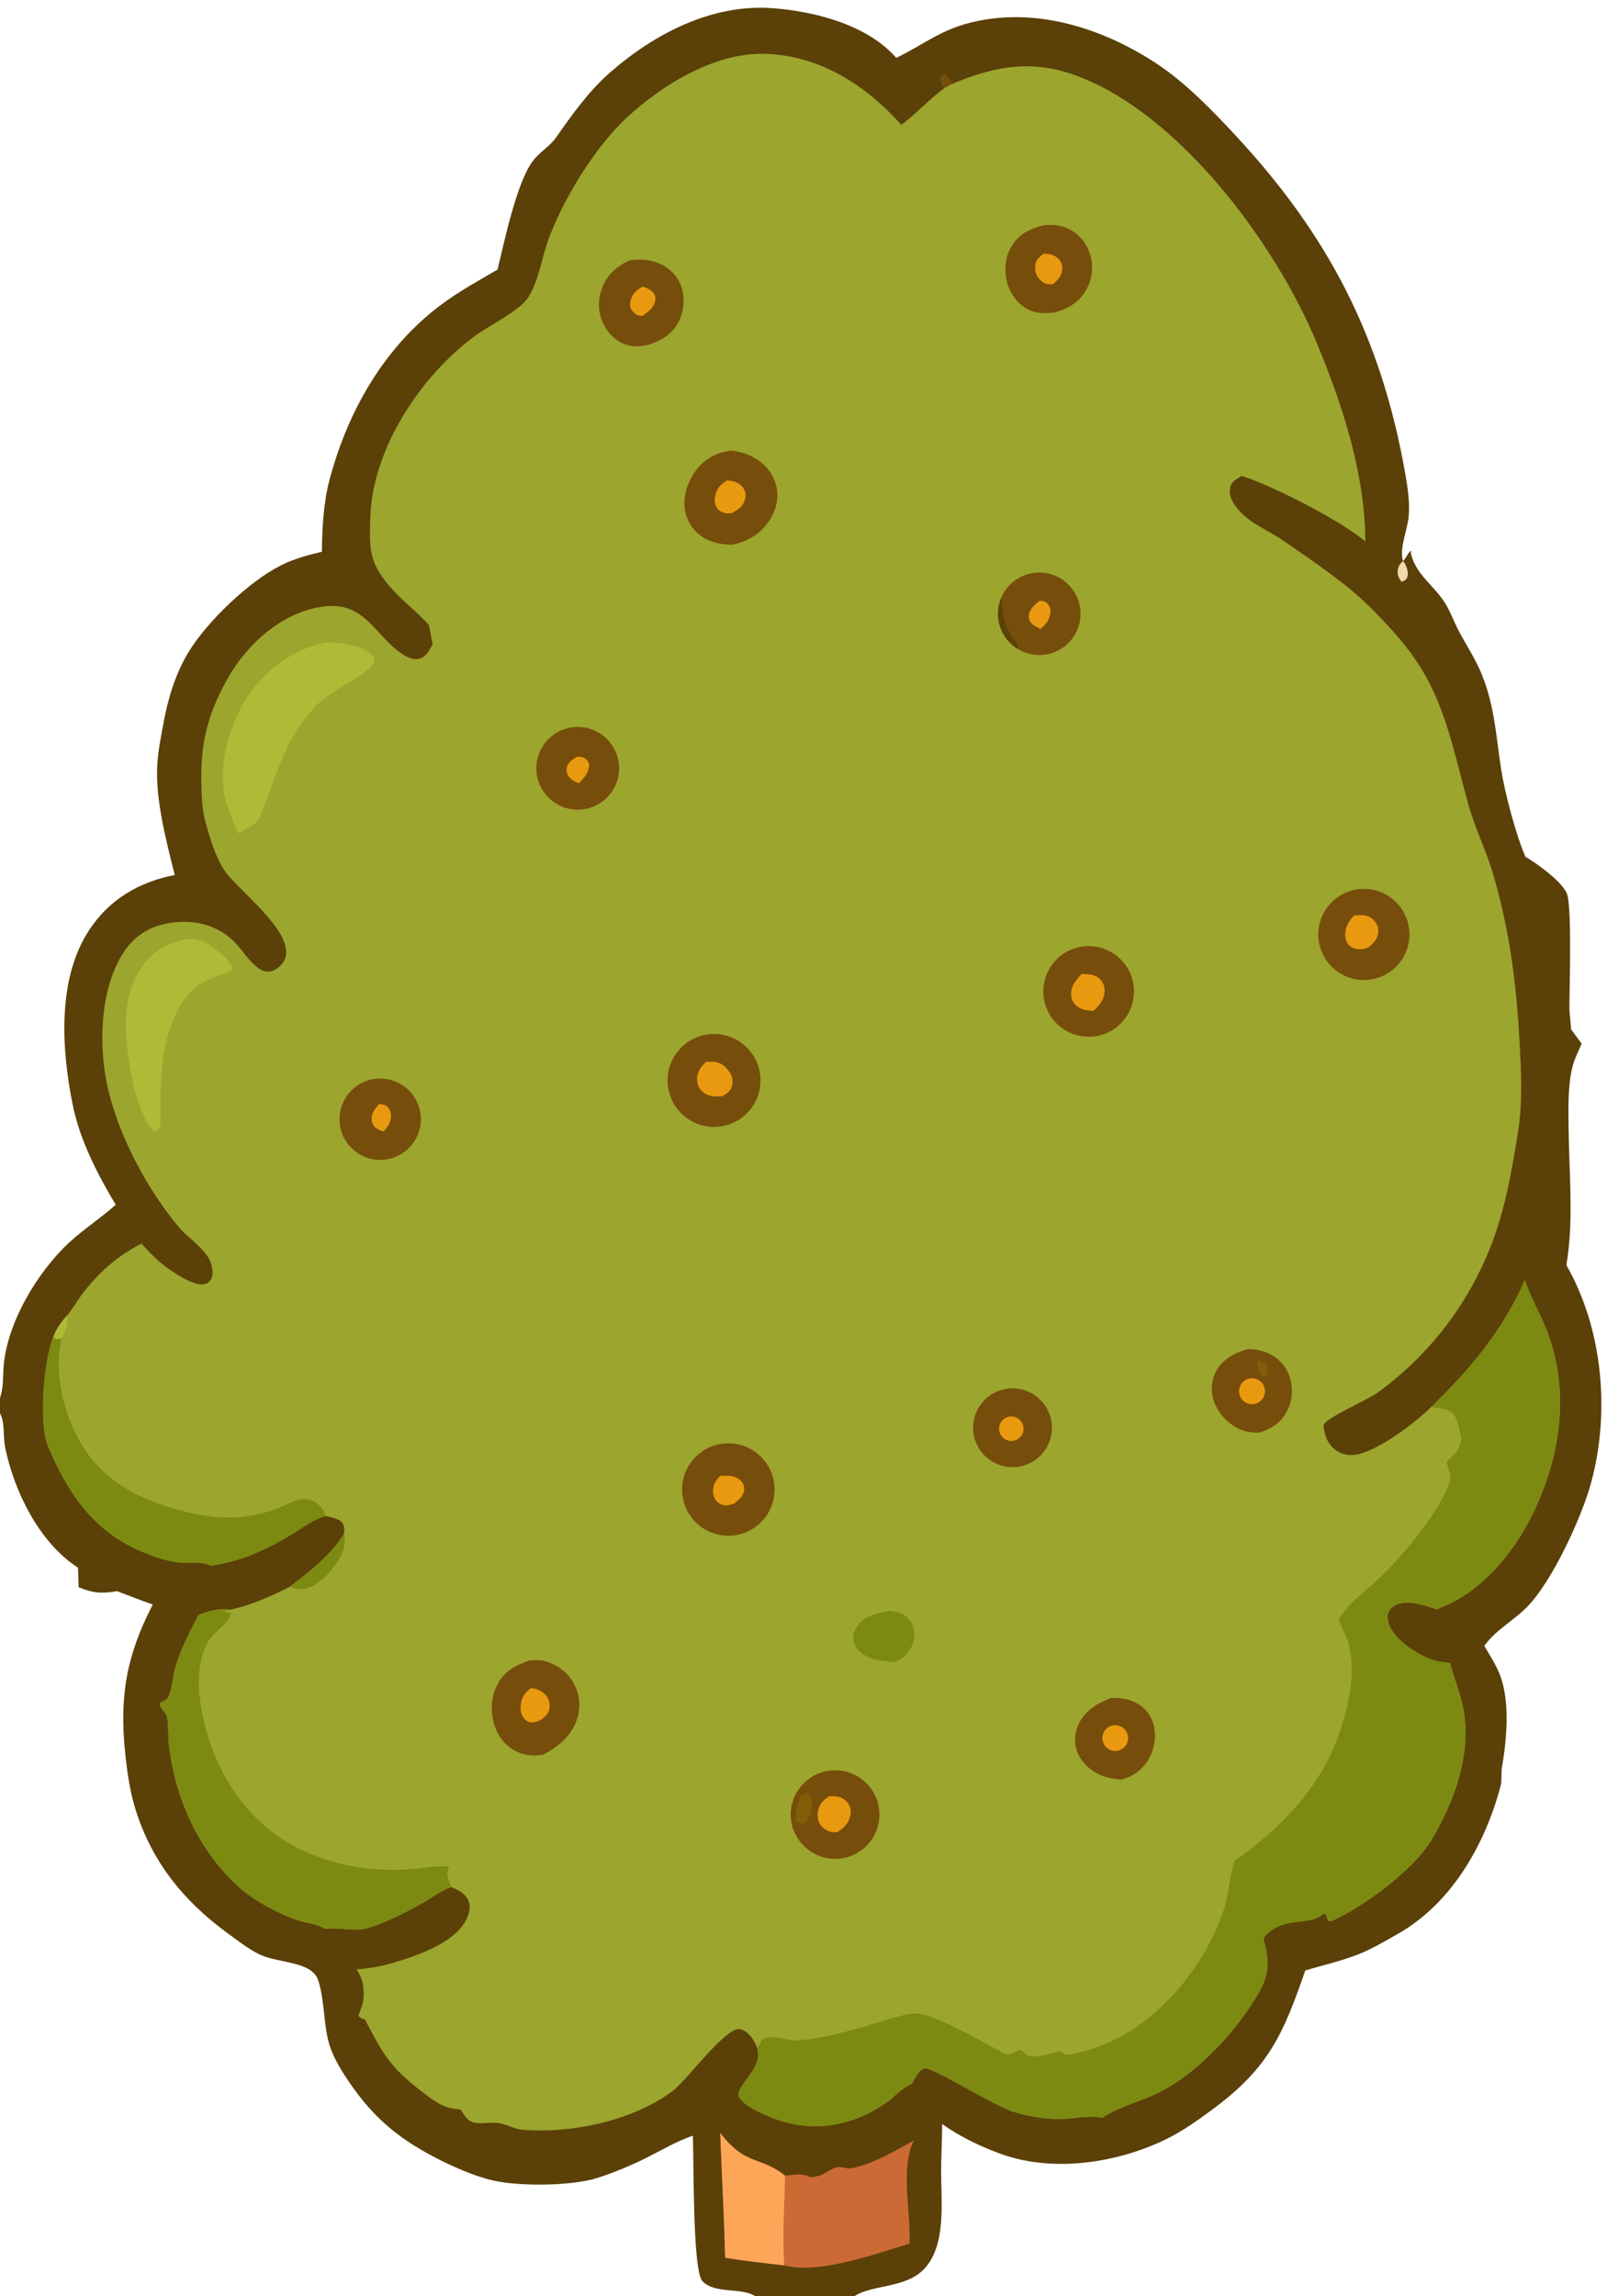 <?xml version="1.0" encoding="utf-8" ?><svg xmlns="http://www.w3.org/2000/svg" xmlns:xlink="http://www.w3.org/1999/xlink" width="266" height="380" viewBox="0 0 266 380"><path fill="#5B4008" d="M82.353 44.612C83.495 39.936 85.447 30.566 88.055 26.831C89.159 25.25 90.948 24.311 92.1 22.667C94.764 18.866 97.522 15.009 101.043 11.939C108.364 5.557 117.822 0.65 127.747 1.347C134.759 1.84 143.586 4.084 148.355 9.579C153.425 7.092 155.87 4.74 161.67 3.505C171.998 1.307 182.662 4.78 191.316 10.441C196.187 13.626 200.676 18.272 204.624 22.53C219.973 39.086 228.624 55.886 232.579 78.229C232.983 80.507 233.38 83.085 233.18 85.403C232.989 87.617 231.665 90.538 232.18 92.7C232.193 92.755 232.211 92.81 232.226 92.865C232.262 92.827 232.299 92.79 232.335 92.751C232.833 92.218 232.993 91.512 233.597 91.124C233.564 91.38 233.599 91.269 233.513 91.461C234.288 95.108 237.434 96.887 239.277 99.932C240.126 101.335 240.673 102.915 241.441 104.366C242.767 106.87 244.291 109.135 245.348 111.787C247.404 116.944 247.659 121.995 248.494 127.415C249.062 131.1 250.987 138.401 252.509 141.786C254.322 142.834 258.86 146.078 259.43 148.091C260.199 150.815 259.775 163.387 259.781 166.864C259.782 168.019 260.026 169.142 260.033 170.294C260.624 171.102 261.201 171.926 261.814 172.716C261.286 173.903 260.652 175.154 260.321 176.41C259.508 179.497 259.612 183.202 259.638 186.375C259.7 193.89 260.552 201.936 259.273 209.353C265.354 219.987 266.543 233.801 263.339 245.478C261.775 251.18 256.852 261.863 252.667 266.033C250.435 268.256 247.531 269.767 245.694 272.373C246.605 273.944 247.702 275.601 248.329 277.304C249.975 281.778 249.397 287.883 248.609 292.491C248.428 293.547 248.645 294.592 248.369 295.624C245.782 305.295 240.284 314.983 231.359 320.041C229.298 321.209 227.121 322.506 224.922 323.381C222.11 324.5 218.967 325.206 216.057 326.092C212.431 336.571 210.011 342.16 200.883 348.939C198.37 350.806 195.761 352.678 192.939 354.048C184.948 357.928 174.485 359.531 165.94 356.535C162.6 355.364 158.824 353.579 155.957 351.489C155.939 354.143 155.783 356.792 155.78 359.445C155.774 364.381 156.695 371.743 152.829 375.626C149.775 378.693 144.272 378.068 141.421 380L125.042 380C122.74 378.477 118.424 379.689 116.288 377.524C114.585 375.798 114.875 357.039 114.676 353.427C114.643 353.438 114.61 353.449 114.576 353.461C111.889 354.397 109.585 355.789 107.06 357.055C104.497 358.34 101.609 359.542 98.878 360.417C94.618 361.781 85.88 361.835 81.55 360.826C78.415 360.095 74.74 358.461 71.886 356.962C65.709 353.719 61.673 350.266 57.759 344.509C56.322 342.396 54.907 340.084 54.308 337.575C53.55 334.403 53.663 330.743 52.669 327.71C51.596 324.439 45.865 324.958 42.731 323.322C40.989 322.413 39.305 321.112 37.713 319.95C30.465 314.657 25.224 308.247 22.48 299.592C21.497 296.488 21.053 293.31 20.719 290.08C19.74 280.618 20.962 273.903 25.285 265.528C23.295 264.839 21.328 264.048 19.356 263.307C16.893 263.76 15.305 263.631 13.018 262.66L12.906 259.426C6.509 255.289 2.37 246.878 0.859 239.567C0.501 237.833 0.828 235.619 0.081 234.041C0.055 233.987 0.027 233.933 0 233.879L0 231.397C0.043 231.251 0.079 231.105 0.12 230.959C0.542 229.453 0.484 227.963 0.58 226.417C1.033 219.094 6.168 210.497 11.459 205.615C13.881 203.38 16.684 201.572 19.152 199.373C16.114 194.263 13.215 188.684 12.029 182.805C10.178 173.627 9.412 161.923 14.845 153.784C18.198 148.76 23.059 145.949 28.918 144.802L28.829 144.442C27.481 138.972 25.757 132.465 26.021 126.8C26.137 124.32 26.664 121.837 27.112 119.399C27.84 115.444 29.123 111.327 31.233 107.869C34.321 102.809 41.23 96.202 46.548 93.535C48.697 92.457 50.953 91.867 53.28 91.308C53.315 87.489 53.541 83.21 54.514 79.516C57.483 68.237 63.412 57.679 72.861 50.542C75.824 48.303 79.152 46.485 82.353 44.612Z"/><path fill="#F1D8AD" d="M232.024 96.305C231.53 95.701 231.286 95.187 231.361 94.399C231.425 93.731 231.735 93.279 232.226 92.865C232.296 92.933 232.367 92.995 232.425 93.074C232.829 93.623 233.147 94.715 232.985 95.368C232.834 95.979 232.547 96.009 232.024 96.305Z"/><path fill="#9CA52E" d="M70.995 103.429C69.229 101.44 67.027 99.772 65.194 97.802C61.097 93.398 61.091 91.167 61.306 85.385C61.73 74.022 69.834 61.95 78.821 55.444C81.04 53.839 85.891 51.451 87.309 49.391C89.083 46.812 89.593 43.052 90.612 40.108C92.976 33.281 98.465 24.35 103.754 19.458C109.684 13.974 118.513 8.553 126.898 8.911C135.948 9.296 143.305 14.147 149.199 20.657C151.722 18.778 153.829 16.379 156.392 14.526C156.224 14.309 156.03 14.075 155.912 13.827C155.632 13.239 155.714 13.022 155.941 12.466L156.427 12.396C157.13 12.878 157.175 13.17 157.471 13.941C165.028 10.747 171.337 9.744 179.123 12.885C195.653 19.555 210.986 40.213 217.772 56.312C222.119 66.624 225.968 78.37 225.996 89.608C221.95 86.167 210.678 80.365 205.515 78.754C204.832 79.203 203.826 79.695 203.648 80.552C203.415 81.674 203.707 82.609 204.351 83.539C206.426 86.538 209.688 87.546 212.522 89.533C217.318 92.895 222.747 96.434 226.868 100.56C230.5 104.197 233.847 107.87 236.282 112.42C239.801 118.995 241.133 126.347 243.147 133.455C244.22 137.238 246.029 140.806 247.141 144.596C249.923 154.088 251.011 162.821 251.54 172.654C251.821 177.869 252.049 182.721 251.189 187.91C250.409 192.615 249.58 197.541 248.188 202.098C244.746 213.539 237.634 223.529 227.948 230.523C226.349 231.666 219.63 234.537 219.067 235.838C219.201 237.357 219.657 238.762 220.852 239.784C221.771 240.57 222.979 240.888 224.17 240.759C227.77 240.369 234.322 235.416 236.871 232.857C243.395 226.533 248.702 220.219 252.394 211.856C253.467 215.008 255.234 217.847 256.339 220.973C259.822 230.822 258.226 241.302 253.706 250.53C250.39 257.3 245.021 263.697 237.779 266.324C235.834 265.653 232.875 264.604 230.916 265.659C230.32 265.98 229.906 266.414 229.758 267.09C229.528 268.139 230.044 269.314 230.639 270.154C232.158 272.293 235.803 274.581 238.42 275.003C238.949 275.088 239.485 275.14 240.02 275.185C240.657 277.688 241.74 280.25 242.215 282.754C243.625 290.189 240.761 298.071 237.023 304.368C234.005 309.45 225.719 315.57 220.343 317.934L219.854 317.869L219.473 316.79L218.936 316.751C218.882 316.8 218.829 316.851 218.773 316.899C216.617 318.754 212.106 316.974 209.128 320.722C210.182 324.945 210.216 326.727 207.927 330.514C204.264 336.573 197.917 343.375 191.511 346.429C188.526 347.851 185.208 348.639 182.433 350.466C180.465 350.01 178.292 350.525 176.29 350.637C173.5 350.793 170.307 350.273 167.647 349.439C164.651 348.499 154.722 342.354 153.268 342.292C153.103 342.285 152.796 342.408 152.624 342.45C151.845 343.039 151.425 343.971 150.962 344.81C149.09 345.647 148.083 347.037 146.448 348.146C140.925 351.896 134.408 352.984 128.115 350.578C126.506 349.963 122.931 348.499 122.254 346.854C122.154 346.61 122.287 346.18 122.397 345.947C123.453 343.704 126.104 341.799 125.372 339.005C125.177 338.437 124.907 337.898 124.567 337.403C124.079 336.684 123.311 335.896 122.411 335.783C120.087 335.49 113.697 344.209 111.504 345.896C104.928 350.953 94.624 353.112 86.473 352.437C85.079 352.321 83.803 351.493 82.415 351.319C81.167 351.162 79.835 351.51 78.608 351.293C77.373 351.075 76.876 350.081 76.257 349.11C75.56 349.027 74.82 348.957 74.147 348.757C72.637 348.307 71.079 347.095 69.84 346.144C64.493 342.041 63.446 339.954 60.391 334.188C60.121 334.098 59.8 334.016 59.575 333.839C59.535 333.807 59.363 333.644 59.355 333.618C59.318 333.51 59.869 332.126 59.929 331.903C60.202 330.902 60.243 330.02 60.155 328.992C60.048 327.751 59.667 326.967 59.025 325.904C61.352 325.748 63.512 325.313 65.738 324.619C69.509 323.443 75.275 321.434 77.178 317.677C77.628 316.787 77.963 315.619 77.591 314.647C77.099 313.363 75.837 312.772 74.656 312.269C72.907 312.941 71.32 314.131 69.702 315.064C67.437 316.37 62.448 318.879 59.939 319.274C58.506 319.5 55.782 318.971 53.728 319.177C52.399 318.308 50.995 318.318 49.54 317.855C46.296 316.822 41.983 314.522 39.474 312.231C33.005 306.325 29.238 298.157 28.055 289.568C27.815 287.823 27.892 286.108 27.715 284.377C27.612 283.368 26.47 282.918 26.421 281.843C26.753 281.671 27.517 281.327 27.72 281.027C28.473 279.916 28.612 277.255 29.032 275.869C29.948 272.845 31.385 270.102 32.812 267.298C34.614 266.547 36.25 266.114 38.221 266.356C41.74 265.566 44.793 264.187 47.991 262.566C51.316 260.018 54.7 257.42 56.952 253.824C57.025 253.061 57.037 252.638 56.629 251.945C55.916 251.233 54.834 251.097 53.885 250.877C51.925 251.411 50.246 252.723 48.526 253.773C44.195 256.416 39.904 258.433 34.832 259.103C33.283 258.237 30.909 258.81 29.126 258.518C27.306 258.219 25.492 257.595 23.788 256.905C15.545 253.565 11.167 247.103 7.902 239.191C6.381 235.507 7.237 225.123 8.805 221.278C9.303 219.928 10.135 218.743 11.104 217.693C11.989 216.671 12.675 215.407 13.485 214.314C16.095 210.789 19.465 207.76 23.425 205.812C24.892 207.429 26.33 208.908 28.149 210.14C29.457 211.026 32.302 212.899 33.885 212.504C34.369 212.383 34.677 212.149 34.92 211.706C35.519 210.618 35.008 208.941 34.388 207.969C33.199 206.104 30.903 204.673 29.455 202.912C24.393 196.757 19.998 188.582 18.038 180.869C16.276 173.939 16.374 164.316 20.182 158.036C21.744 155.459 23.998 153.678 26.948 152.976C31.563 151.878 36.286 152.846 39.431 156.558C40.496 157.815 41.635 159.552 43.06 160.399C43.639 160.742 44.313 160.914 44.973 160.704C45.797 160.442 46.687 159.692 47.07 158.914C49.218 154.541 39.359 147.309 37.161 144.066C35.676 141.872 34.764 138.729 34.046 136.185C33.458 134.102 33.387 131.934 33.332 129.783C33.161 123.122 34.339 118.231 37.615 112.383C40.532 107.174 45.52 102.39 51.403 100.795C60.625 98.295 61.713 105.521 67.195 108.593C67.889 108.982 68.747 109.242 69.53 108.975C70.618 108.603 71.094 107.534 71.614 106.6L70.995 103.429Z"/><path fill="#7C8A11" d="M236.871 232.857C243.395 226.533 248.702 220.219 252.394 211.856C253.467 215.008 255.234 217.847 256.339 220.973C259.822 230.822 258.226 241.302 253.706 250.53C250.39 257.3 245.021 263.697 237.779 266.324C235.834 265.653 232.875 264.604 230.916 265.659C230.32 265.98 229.906 266.414 229.758 267.09C229.528 268.139 230.044 269.314 230.639 270.154C232.158 272.293 235.803 274.581 238.42 275.003C238.949 275.088 239.485 275.14 240.02 275.185C240.657 277.688 241.74 280.25 242.215 282.754C243.625 290.189 240.761 298.071 237.023 304.368C234.005 309.45 225.719 315.57 220.343 317.934L219.854 317.869L219.473 316.79L218.936 316.751C218.882 316.8 218.829 316.851 218.773 316.899C216.617 318.754 212.106 316.974 209.128 320.722C210.182 324.945 210.216 326.727 207.927 330.514C204.264 336.573 197.917 343.375 191.511 346.429C188.526 347.851 185.208 348.639 182.433 350.466C180.465 350.01 178.292 350.525 176.29 350.637C173.5 350.793 170.307 350.273 167.647 349.439C164.651 348.499 154.722 342.354 153.268 342.292C153.103 342.285 152.796 342.408 152.624 342.45C151.845 343.039 151.425 343.971 150.962 344.81C149.09 345.647 148.083 347.037 146.448 348.146C140.925 351.896 134.408 352.984 128.115 350.578C126.506 349.963 122.931 348.499 122.254 346.854C122.154 346.61 122.287 346.18 122.397 345.947C123.453 343.704 126.104 341.799 125.372 339.005L126.11 337.566C127.677 336.42 130.355 337.825 132.208 337.657C137.334 337.193 142.614 335.52 147.523 334.042C148.901 333.626 150.926 333.046 152.362 333.258C155.293 333.691 163.516 338.375 166.495 339.969C167.268 340.125 167.98 339.589 168.63 339.226C169.349 339.349 169.476 339.59 169.962 340.101C171.568 340.704 173.964 339.772 175.616 339.48L176.332 340.064C179.126 339.767 182.12 338.698 184.638 337.474C192.877 333.467 199.905 324.423 202.658 315.769C203.471 313.214 203.481 310.478 204.366 307.932C211.566 302.938 218.21 296.174 221.317 287.834C223.053 283.174 224.525 277.298 223.3 272.335C222.935 270.857 222.179 269.419 221.545 268.04C223.232 265.216 226.181 263.205 228.544 260.96C232.047 257.633 238.632 249.793 239.985 245.093C240.293 244.022 239.407 242.331 239.505 242.036C239.681 241.501 240.774 240.744 241.126 240.205C241.503 239.627 241.717 238.786 241.922 238.131C241.637 236.998 241.409 235.228 240.764 234.27C239.798 232.835 238.333 233.171 236.871 232.857Z"/><path fill="#7C8A11" d="M32.812 267.298C34.614 266.547 36.25 266.114 38.221 266.356L36.964 266.668L38.167 266.905C38.231 267.489 37.908 267.825 37.555 268.278C36.782 269.275 35.706 270.015 34.916 270.99C33.093 273.241 32.684 277.579 32.992 280.365C33.949 289.015 37.838 297.437 44.705 302.896C51.568 308.352 60.936 310.177 69.505 309.173C71.088 308.988 72.639 308.737 74.238 308.885C74.351 309.301 74.099 309.354 74.055 309.721C73.968 310.448 74.437 311.582 74.656 312.269C72.907 312.941 71.32 314.131 69.702 315.064C67.437 316.37 62.448 318.879 59.939 319.274C58.506 319.5 55.782 318.971 53.728 319.177C52.399 318.308 50.995 318.318 49.54 317.855C46.296 316.822 41.983 314.522 39.474 312.231C33.005 306.325 29.238 298.157 28.055 289.568C27.815 287.823 27.892 286.108 27.715 284.377C27.612 283.368 26.47 282.918 26.421 281.843C26.753 281.671 27.517 281.327 27.72 281.027C28.473 279.916 28.612 277.255 29.032 275.869C29.948 272.845 31.385 270.102 32.812 267.298Z"/><path fill="#7C8A11" d="M8.805 221.278C9.365 221.696 9.484 221.585 10.191 221.5C8.821 227.347 10.583 234.325 13.709 239.365C17.607 245.649 24.163 248.648 31.153 250.282C36.526 251.537 41.124 251.499 46.295 249.48C47.42 249.04 48.93 248.152 50.128 248.082C51.51 248.001 52.736 248.758 53.487 249.897C53.655 250.152 53.751 250.444 53.84 250.734L53.885 250.877C51.925 251.411 50.246 252.723 48.526 253.773C44.195 256.416 39.904 258.433 34.832 259.103C33.283 258.237 30.909 258.81 29.126 258.518C27.306 258.219 25.492 257.595 23.788 256.905C15.545 253.565 11.167 247.103 7.902 239.191C6.381 235.507 7.237 225.123 8.805 221.278Z"/><path fill="#7C8A11" d="M56.952 253.824C57.316 256.119 56.615 257.424 55.288 259.245C54.109 260.864 52.337 262.628 50.26 262.922C49.398 263.044 48.771 262.968 47.991 262.566C51.316 260.018 54.7 257.42 56.952 253.824Z"/><path fill="#ADBB36" d="M8.805 221.278C9.303 219.928 10.135 218.743 11.104 217.693C11.22 219.295 10.9 220.108 10.191 221.5C9.484 221.585 9.365 221.696 8.805 221.278Z"/><path fill="#774D0B" d="M156.392 14.526C156.224 14.309 156.03 14.075 155.912 13.827C155.632 13.239 155.714 13.022 155.941 12.466L156.427 12.396C157.13 12.878 157.175 13.17 157.471 13.941C157.131 14.13 156.752 14.39 156.392 14.526Z"/><path fill="#ADBB36" d="M53.881 106.323C54.841 106.272 55.734 106.296 56.678 106.47C58.417 106.79 60.768 107.187 61.837 108.729C61.923 109.217 62.038 109.441 61.752 109.884C60.533 111.772 54.772 114.326 52.589 116.516C47.059 122.063 45.646 128.828 42.758 135.754C41.941 136.662 40.45 137.321 39.389 137.919C38.561 135.914 37.647 133.892 37.187 131.765C36.092 126.7 37.976 119.948 40.731 115.656C43.782 110.904 48.341 107.513 53.881 106.323Z"/><path fill="#ADBB36" d="M31.381 155.335C33.1 155.356 34.035 155.96 35.365 156.932C36.545 157.794 38.243 158.85 38.479 160.357C37.859 161.171 33.732 161.912 31.836 163.857C26.491 169.342 26.449 178.665 26.585 185.805C26.419 186.452 26.378 186.783 25.91 187.282L25.42 187.219C23.644 185.458 22.377 181.183 21.916 178.751C20.77 172.712 19.67 165.485 23.415 160.086C25.416 157.203 28.018 155.931 31.381 155.335Z"/><path fill="#774D0B" d="M116.35 171.332C120.499 170.308 124.687 172.864 125.674 177.023C126.66 181.181 124.067 185.346 119.9 186.296C115.785 187.234 111.683 184.68 110.709 180.573C109.734 176.467 112.252 172.342 116.35 171.332Z"/><path fill="#E9990F" d="M116.876 175.716C117.453 175.708 118.096 175.661 118.661 175.783C119.495 175.963 120.302 176.723 120.761 177.42C121.214 178.105 121.364 178.839 121.168 179.648C120.94 180.589 120.372 180.939 119.595 181.388C119.418 181.406 119.24 181.42 119.063 181.43C118.039 181.489 117.003 181.339 116.226 180.615C115.657 180.082 115.348 179.329 115.38 178.55C115.431 177.346 116.029 176.513 116.876 175.716Z"/><path fill="#774D0B" d="M120.929 74.564C122.608 74.717 124.251 75.256 125.628 76.247C127.204 77.359 128.272 79.052 128.596 80.952C128.91 82.909 128.274 84.877 127.13 86.462C125.65 88.512 123.516 89.752 121.041 90.155C119.223 90.073 117.586 89.786 116.07 88.708C114.629 87.68 113.658 86.118 113.375 84.371C113.001 82.11 113.816 79.75 115.147 77.933C116.651 75.88 118.461 74.957 120.929 74.564Z"/><path fill="#E9990F" d="M120.329 79.491C120.667 79.504 121.004 79.561 121.333 79.64C122.07 79.819 122.776 80.27 123.149 80.945C123.444 81.478 123.461 82.09 123.31 82.668C123.003 83.852 122.178 84.306 121.194 84.891C120.851 84.948 120.502 85 120.156 84.944C119.563 84.846 118.96 84.509 118.634 83.995C118.269 83.417 118.256 82.729 118.377 82.078C118.619 80.779 119.276 80.208 120.329 79.491Z"/><path fill="#774D0B" d="M119.249 238.958C123.415 238.234 127.379 241.028 128.096 245.196C128.814 249.364 126.013 253.323 121.844 254.034C117.684 254.744 113.736 251.95 113.02 247.792C112.304 243.633 115.091 239.68 119.249 238.958Z"/><path fill="#E9990F" d="M119.196 244.25C119.686 244.227 120.18 244.208 120.671 244.23C121.418 244.263 122.329 244.623 122.796 245.23C123.121 245.654 123.216 246.071 123.165 246.592C123.068 247.587 122.27 248.207 121.557 248.801C121.141 248.961 120.713 249.082 120.265 249.113C119.696 249.152 119.16 248.934 118.748 248.545C118.268 248.092 118.057 247.497 118.036 246.849C117.997 245.688 118.43 245.048 119.196 244.25Z"/><path fill="#774D0B" d="M225.151 147.121C229.301 146.786 232.937 149.878 233.274 154.028C233.611 158.177 230.522 161.816 226.372 162.155C222.219 162.495 218.577 159.403 218.24 155.249C217.902 151.096 220.997 147.455 225.151 147.121Z"/><path fill="#E9990F" d="M224.145 151.511C224.603 151.47 225.067 151.428 225.527 151.442C226.289 151.467 227.005 151.812 227.499 152.392C227.953 152.924 228.191 153.503 228.136 154.21C228.036 155.501 227.325 156.096 226.397 156.858C226.065 156.947 225.71 157.052 225.367 157.08C224.631 157.14 223.832 156.938 223.294 156.407C222.842 155.961 222.656 155.256 222.663 154.634C222.677 153.401 223.289 152.349 224.145 151.511Z"/><path fill="#774D0B" d="M87.662 274.79C88.503 274.741 89.388 274.666 90.207 274.899C92.202 275.468 93.932 276.689 94.94 278.518C95.911 280.279 96.159 282.29 95.589 284.222C94.713 287.196 92.501 289.009 89.877 290.399C88.312 290.584 87.103 290.581 85.644 289.921C83.876 289.122 82.61 287.611 81.952 285.804C81.162 283.638 81.215 281.035 82.239 278.953C83.417 276.557 85.266 275.615 87.662 274.79Z"/><path fill="#E9990F" d="M87.851 279.384C88.034 279.378 88.002 279.373 88.222 279.398C89.029 279.49 89.983 280.029 90.475 280.682C90.922 281.275 91.074 282.099 90.926 282.822C90.721 283.821 90.081 284.215 89.296 284.763C88.858 284.892 88.319 285.088 87.861 285.034C87.398 284.979 86.955 284.664 86.678 284.3C86.196 283.666 86.123 282.882 86.197 282.116C86.327 280.779 86.837 280.199 87.851 279.384Z"/><path fill="#774D0B" d="M178.475 156.773C182.518 155.817 186.568 158.33 187.506 162.377C188.444 166.424 185.913 170.462 181.862 171.383C177.836 172.298 173.828 169.786 172.896 165.764C171.963 161.742 174.457 157.723 178.475 156.773Z"/><path fill="#E9990F" d="M179.035 161.184C180.182 161.198 181.239 161.193 182.108 162.073C182.646 162.618 182.876 163.328 182.839 164.084C182.773 165.426 181.967 166.406 181.02 167.265C179.996 167.279 178.924 167.117 178.139 166.396C177.61 165.91 177.351 165.35 177.306 164.637C177.216 163.194 178.114 162.172 179.035 161.184Z"/><path fill="#774D0B" d="M132.165 296.176C134.06 293.375 137.624 292.235 140.793 293.414C143.962 294.593 145.913 297.787 145.517 301.144C145.12 304.502 142.478 307.153 139.122 307.562C135.766 307.97 132.565 306.03 131.375 302.866C130.537 300.64 130.832 298.145 132.165 296.176Z"/><path fill="#825E09" d="M132.165 296.176L132.518 297.233L133.359 296.71C133.825 296.871 133.995 296.869 134.204 297.359C134.602 298.296 134.358 299.751 133.947 300.652C133.707 301.176 133.47 301.502 132.955 301.796C132.299 301.807 132.222 301.699 131.677 301.314L131.375 302.866C130.537 300.64 130.832 298.145 132.165 296.176Z"/><path fill="#774D0B" d="M132.165 296.176L132.518 297.233C132.012 298.625 131.77 299.842 131.677 301.314L131.375 302.866C130.537 300.64 130.832 298.145 132.165 296.176Z"/><path fill="#E9990F" d="M137.235 297.254C137.693 297.25 138.175 297.24 138.628 297.314C139.305 297.425 140.008 297.875 140.392 298.435C140.806 299.039 140.911 299.77 140.756 300.477C140.477 301.754 139.653 302.505 138.606 303.198C138.322 303.211 138.033 303.219 137.75 303.178C136.952 303.068 136.24 302.621 135.793 301.951C135.355 301.3 135.256 300.461 135.396 299.7C135.616 298.502 136.279 297.932 137.235 297.254Z"/><path fill="#774D0B" d="M172.8 37.278C174.31 37.11 175.753 37.273 177.108 37.992C178.813 38.897 179.991 40.489 180.508 42.335C181.036 44.244 180.771 46.285 179.774 47.996C178.606 50.029 176.779 51.094 174.581 51.712C172.954 51.886 171.502 51.949 170.031 51.131C168.346 50.193 167.215 48.605 166.713 46.758C166.176 44.777 166.355 42.579 167.415 40.799C168.651 38.722 170.531 37.82 172.8 37.278Z"/><path fill="#E9990F" d="M172.757 41.968C173.626 41.997 174.474 42.124 175.13 42.758C175.634 43.246 175.868 43.791 175.837 44.497C175.787 45.673 175.105 46.272 174.321 47.046C174.112 47.05 173.903 47.053 173.694 47.042C172.945 47.003 172.373 46.591 171.91 46.014C171.396 45.375 171.29 44.589 171.377 43.798C171.472 42.935 172.132 42.482 172.757 41.968Z"/><path fill="#774D0B" d="M104.238 43.067C105.969 42.887 107.563 42.909 109.182 43.618C110.787 44.321 112.088 45.597 112.711 47.248C113.392 49.053 113.26 51.257 112.447 52.998C111.472 55.087 109.79 56.179 107.695 56.961C106.449 57.316 104.98 57.464 103.729 57.067C102.062 56.538 100.73 55.294 99.95 53.744C99.011 51.875 98.883 49.855 99.579 47.884C100.421 45.498 102.003 44.111 104.238 43.067Z"/><path fill="#E9990F" d="M106.371 47.417C106.998 47.609 107.757 47.955 108.167 48.479C108.381 48.752 108.542 49.222 108.489 49.571C108.277 50.947 107.408 51.501 106.359 52.277C106.183 52.268 106.006 52.257 105.832 52.227C105.22 52.12 104.868 51.75 104.525 51.262C104.285 50.923 104.243 50.341 104.328 49.936C104.6 48.634 105.299 48.084 106.371 47.417Z"/><path fill="#774D0B" d="M94.045 120.483C97.746 119.604 101.454 121.91 102.302 125.618C103.15 129.326 100.814 133.015 97.099 133.833C93.427 134.641 89.79 132.337 88.951 128.672C88.113 125.007 90.387 121.351 94.045 120.483Z"/><path fill="#E9990F" d="M95.467 125.239C95.771 125.247 96.212 125.228 96.496 125.336C97.165 125.592 97.272 125.898 97.535 126.504C97.423 127.935 96.79 128.637 95.804 129.632C95.253 129.431 94.488 128.989 94.142 128.5C93.786 127.995 93.713 127.518 93.85 126.915C94.029 126.132 94.85 125.656 95.467 125.239Z"/><path fill="#774D0B" d="M165.797 98.771C167.206 95.637 170.724 94.038 174.011 95.037C177.298 96.036 179.332 99.322 178.759 102.71C178.187 106.098 175.186 108.533 171.753 108.396C170.58 108.349 169.438 108.001 168.439 107.384C165.521 105.583 164.39 101.898 165.797 98.771Z"/><path fill="#5B4008" d="M165.797 98.771C165.831 101.676 166.384 104.453 168.483 106.608L168.439 107.384C165.521 105.583 164.39 101.898 165.797 98.771Z"/><path fill="#E9990F" d="M172.066 99.408C172.415 99.4 172.746 99.51 173.081 99.597C173.558 100.07 173.892 100.42 173.87 101.148C173.831 102.47 173.18 103.258 172.23 104.088C171.705 103.828 170.976 103.477 170.619 103.003C170.378 102.685 170.259 102.29 170.285 101.892C170.361 100.811 171.309 100.068 172.066 99.408Z"/><path fill="#774D0B" d="M62.316 178.512C64.733 178.291 67.081 179.387 68.463 181.381C69.845 183.376 70.047 185.959 68.992 188.144C67.936 190.329 65.787 191.777 63.366 191.935C59.69 192.174 56.504 189.414 56.217 185.741C55.929 182.068 58.648 178.847 62.316 178.512Z"/><path fill="#E9990F" d="M62.768 182.691C63.239 182.745 63.719 182.796 64.086 183.129C64.457 183.466 64.703 184.031 64.718 184.529C64.752 185.667 64.229 186.415 63.514 187.237C63.017 187.142 62.617 186.961 62.22 186.642C61.779 186.287 61.533 185.823 61.513 185.255C61.475 184.166 62.103 183.46 62.768 182.691Z"/><path fill="#774D0B" d="M206.447 223.288C207.534 223.205 208.775 223.465 209.773 223.887C211.439 224.575 212.746 225.921 213.384 227.607C214.075 229.457 213.986 231.508 213.137 233.292C212.105 235.451 210.64 236.294 208.496 237.086C207.11 237.064 206.023 236.972 204.785 236.31C202.908 235.308 201.408 233.576 200.825 231.514C200.383 229.947 200.54 228.281 201.343 226.857C202.469 224.858 204.32 223.91 206.447 223.288Z"/><path fill="#E9990F" d="M206.684 228.152C207.446 227.946 208.261 228.176 208.803 228.751C209.345 229.325 209.528 230.151 209.279 230.9C209.03 231.65 208.389 232.202 207.611 232.338C206.481 232.535 205.396 231.808 205.148 230.688C204.9 229.568 205.576 228.451 206.684 228.152Z"/><path fill="#825E09" d="M208.172 225.084C208.861 225.268 209.098 225.333 209.629 225.844C209.875 226.579 209.695 227.136 209.511 227.855C209.133 227.727 208.747 227.445 208.496 227.134C208.035 226.563 208.129 225.767 208.172 225.084Z"/><path fill="#774D0B" d="M183.839 281.014C185.391 280.883 186.967 281.162 188.33 281.947C189.648 282.716 190.597 283.987 190.96 285.469C191.445 287.383 191.086 289.527 190.076 291.216C189.055 292.926 187.495 294.003 185.592 294.501C184.467 294.376 183.35 294.253 182.298 293.806C180.552 293.065 179.01 291.72 178.318 289.924C177.762 288.483 177.835 286.895 178.46 285.488C179.521 283.1 181.533 281.94 183.839 281.014Z"/><path fill="#E9990F" d="M183.893 285.618C184.617 285.36 185.424 285.512 186.004 286.015C186.585 286.518 186.85 287.295 186.699 288.048C186.547 288.801 186.001 289.415 185.271 289.654C184.162 290.016 182.967 289.42 182.59 288.316C182.213 287.212 182.794 286.009 183.893 285.618Z"/><path fill="#774D0B" d="M166.447 229.856C168.757 229.442 171.112 230.301 172.613 232.106C174.113 233.911 174.528 236.383 173.699 238.579C172.87 240.774 170.925 242.355 168.606 242.718C165.076 243.27 161.758 240.879 161.167 237.355C160.575 233.831 162.93 230.487 166.447 229.856Z"/><path fill="#E9990F" d="M166.566 234.584C167.235 234.281 168.016 234.365 168.607 234.803C169.197 235.24 169.505 235.963 169.41 236.692C169.315 237.421 168.833 238.042 168.151 238.314C167.127 238.722 165.965 238.238 165.534 237.224C165.103 236.21 165.561 235.037 166.566 234.584Z"/><path fill="#7C8A11" d="M147.281 266.565C147.669 266.619 148.055 266.686 148.439 266.765C149.422 266.971 150.276 267.575 150.797 268.433C151.371 269.375 151.464 270.51 151.215 271.568C150.893 272.935 150.031 274.012 148.829 274.717C148.016 275.194 147.54 275.097 146.696 274.864C145.385 274.792 144.202 274.573 143.071 273.87C142.21 273.336 141.527 272.645 141.309 271.624C141.129 270.782 141.352 269.892 141.836 269.19C143.133 267.306 145.195 266.969 147.281 266.565Z"/><path fill="#CB6A34" d="M119.218 352.976C123.464 358.512 125.813 356.744 129.954 360.044C131.679 359.89 132.565 359.586 134.258 360.301C136.645 360.038 136.804 359.166 138.452 358.664C139.14 358.454 140.228 358.99 141.041 358.812C144.664 358.021 148.076 355.995 151.279 354.202C148.97 358.73 150.803 366.18 150.557 371.286C144.996 372.963 135.497 376.43 129.804 374.882C126.53 374.527 123.274 374.14 120.021 373.629C119.887 366.76 119.458 359.85 119.218 352.976Z"/><path fill="#FEA657" d="M119.218 352.976C123.464 358.512 125.813 356.744 129.954 360.044C129.86 364.953 129.489 369.984 129.804 374.882C126.53 374.527 123.274 374.14 120.021 373.629C119.887 366.76 119.458 359.85 119.218 352.976Z"/></svg>